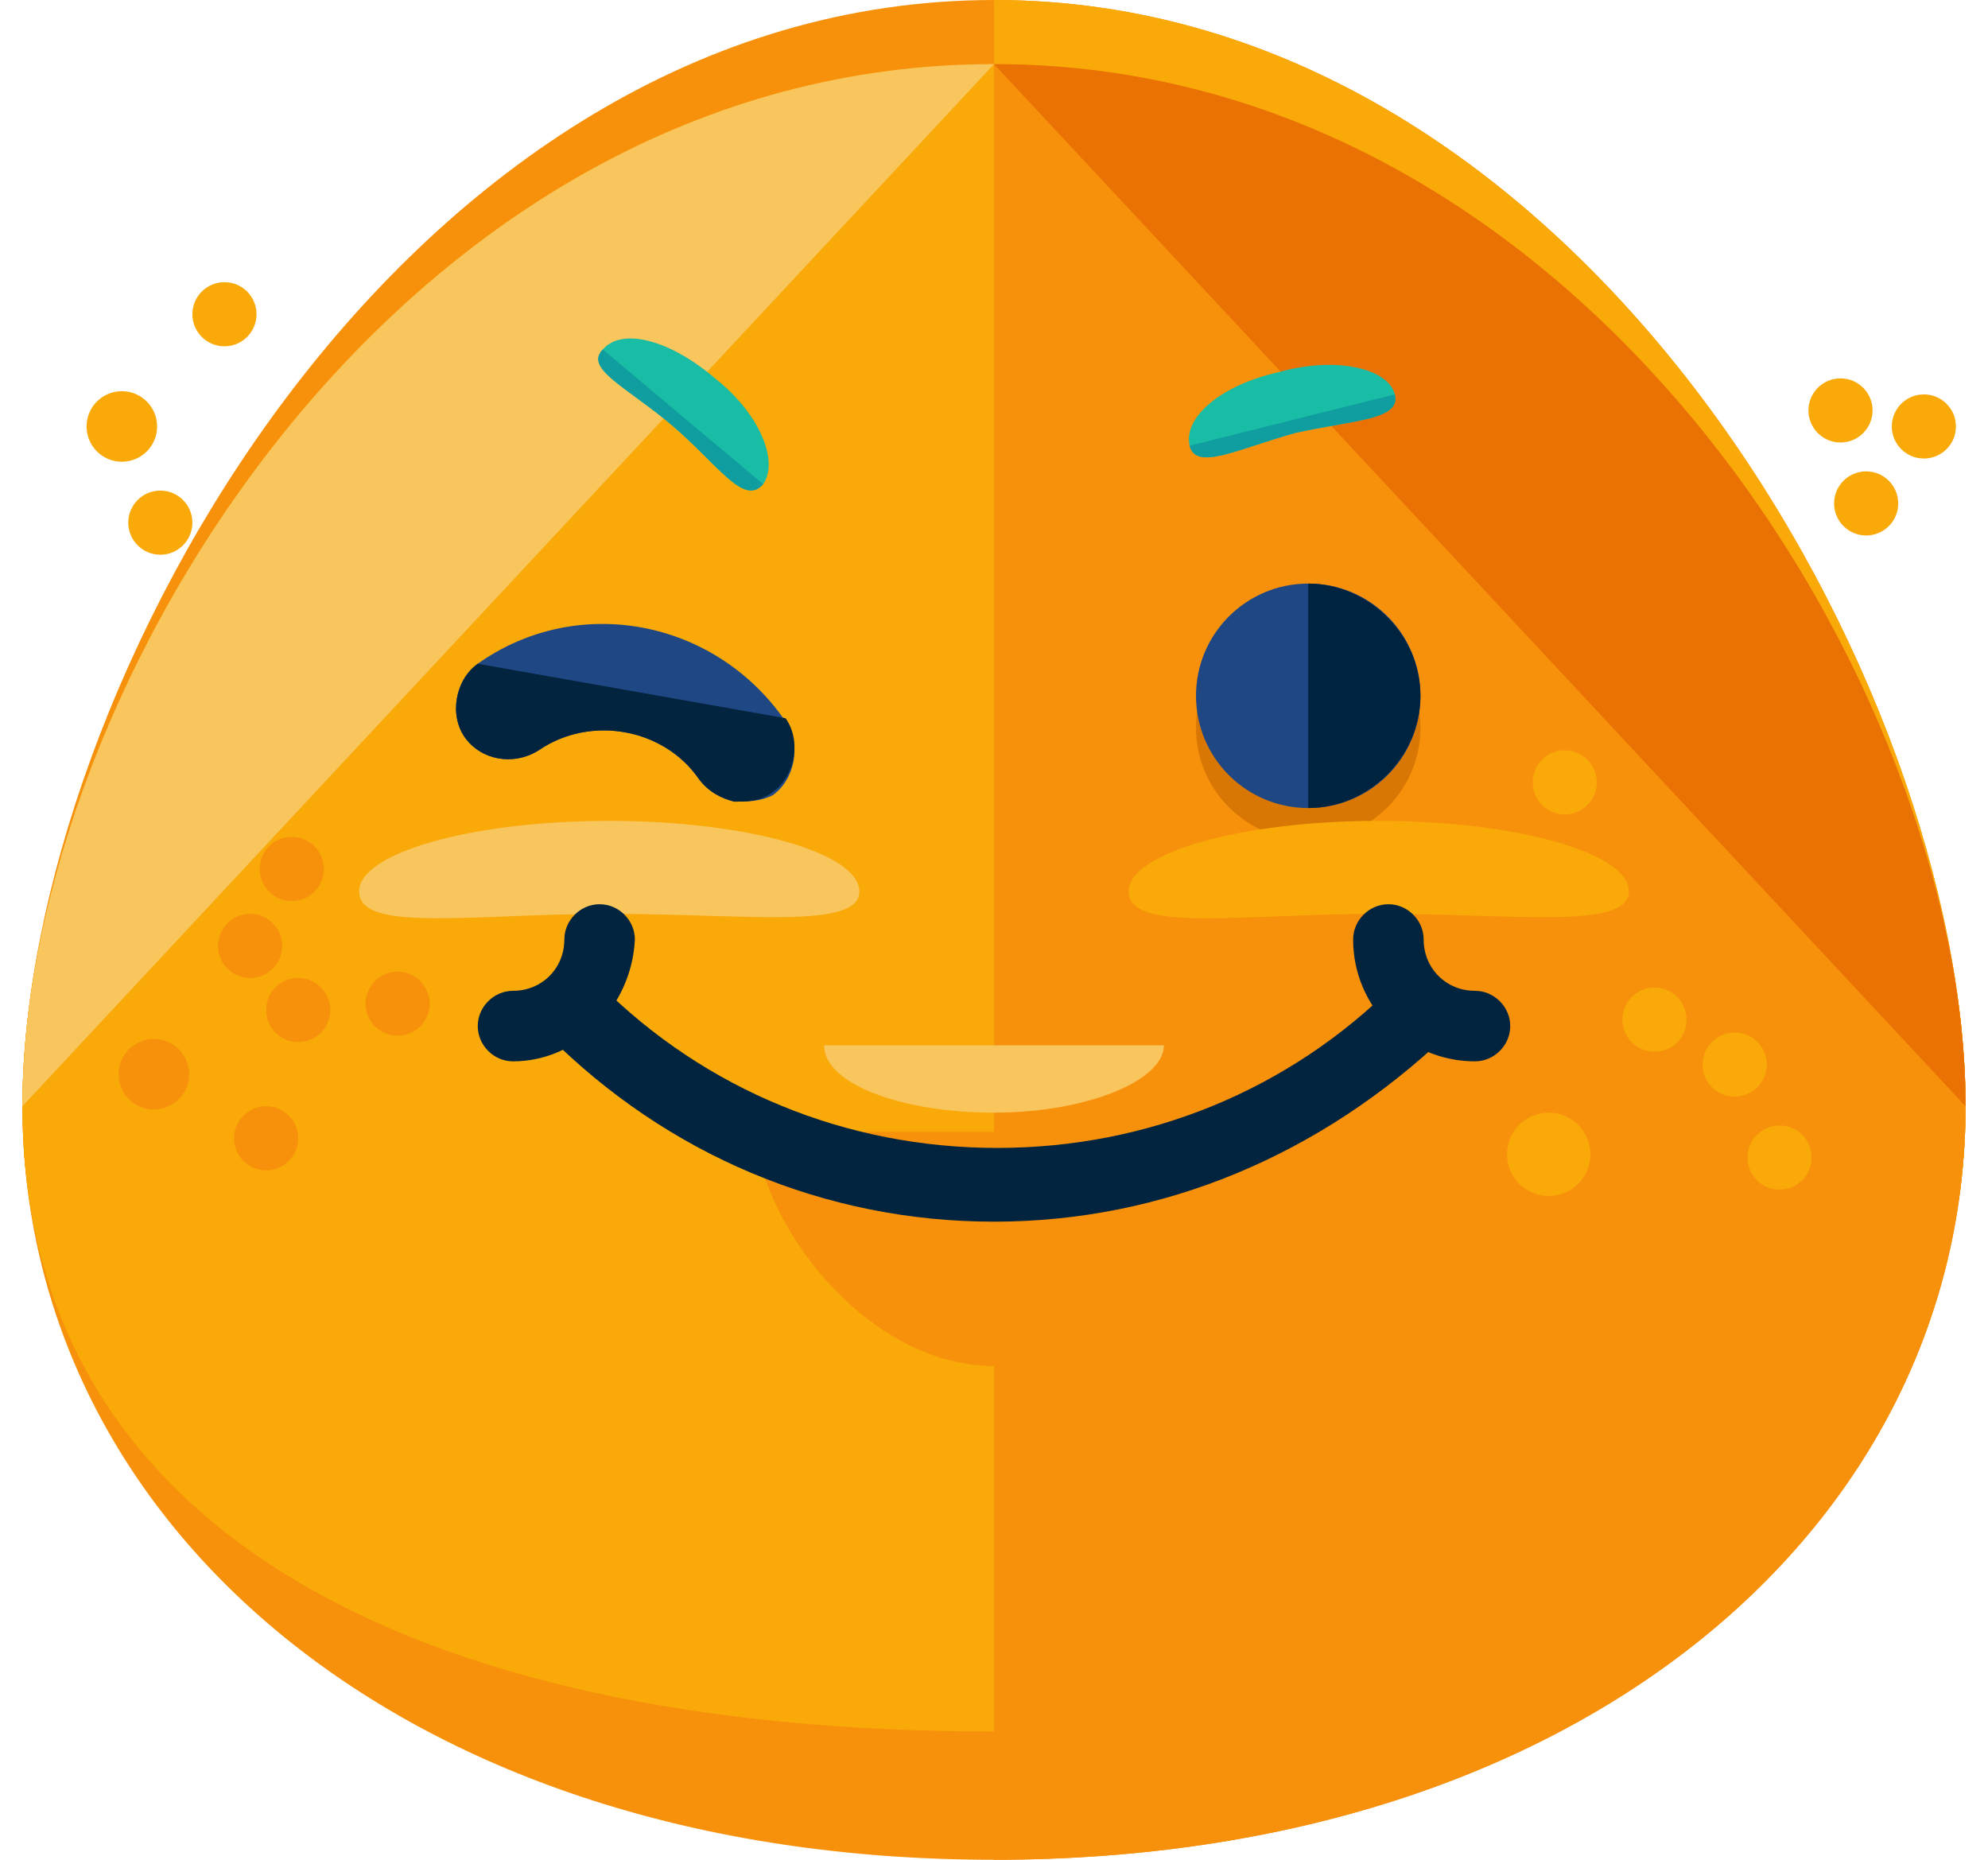<svg width="62" height="58" xmlns="http://www.w3.org/2000/svg"><g fill-rule="nonzero" fill="none"><path d="M61.3 34.5C61.3 47.5 49.4 58 31 58S.7 47.5.7 34.5 12.6 2 31 2s30.3 19.5 30.3 32.5Z" fill="#F7910B"/><path d="M61.3 34.5C61.3 47.5 49.4 54 31 54S.7 47.5.7 34.5 12.6 0 31 0s30.3 21.5 30.3 34.5Z" fill="#F7910B"/><path d="M31 0c18.4 0 30.3 21.5 30.3 34.5S49.4 54 31 54" fill="#F9A908"/><path d="M61.3 34.5C61.3 47.5 49.4 54 31 54S.7 47.5.7 34.5 12.6 2 31 2s30.3 19.5 30.3 32.5Z" fill="#F9A908"/><path d="M.7 34.5C.7 21.5 12.6 2 31 2" fill="#F9C55D"/><path d="M31 2c18.4 0 30.3 19.5 30.3 32.5S49.4 58 31 58" fill="#F7910B"/><path d="M31 2c18.4 0 30.3 19.5 30.3 32.5" fill="#EA7103"/><path d="M23.8 15.1c-.6.7-1.4-.6-2.8-1.8-1.4-1.2-2.8-1.8-2.2-2.4.6-.7 2.1-.3 3.5.9 1.4 1.1 2 2.6 1.5 3.3Z" fill="#19BCA4"/><path d="M23.8 15.1c-.6.7-1.4-.6-2.8-1.8-1.4-1.2-2.8-1.8-2.2-2.4" fill="#109DA0"/><path d="M37.1 13.9c.2.8 1.5.1 3.3-.4 1.8-.4 3.3-.4 3.1-1.2-.2-.8-1.8-1.2-3.6-.7-1.8.4-3 1.4-2.8 2.3Z" fill="#19BCA4"/><path d="M37.1 13.9c.2.8 1.5.1 3.3-.4 1.8-.4 3.3-.4 3.1-1.2" fill="#109DA0"/><path d="M36.3 32.6c0 1.1-2.4 2.1-5.3 2.1s-5.3-.9-5.3-2.1" fill="#F9C55D"/><circle fill="#F7910B" cx="9.3" cy="31.5" r="1"/><circle fill="#F7910B" cx="4.8" cy="33.5" r="1.1"/><circle fill="#F7910B" cx="7.8" cy="29.5" r="1"/><circle fill="#F7910B" cx="12.4" cy="31.3" r="1"/><circle fill="#F9A908" cx="51.6" cy="31.8" r="1"/><circle fill="#F9A908" cx="54.1" cy="33.2" r="1"/><circle fill="#F9A908" cx="48.8" cy="24.4" r="1"/><circle fill="#F9A908" cx="48.3" cy="36" r="1.3"/><circle fill="#F9A908" cx="55.5" cy="36.1" r="1"/><circle fill="#F7910B" cx="8.3" cy="35.5" r="1"/><circle fill="#F7910B" cx="9.1" cy="27.1" r="1"/><circle fill="#F9A908" cx="3.8" cy="13.3" r="1.1"/><circle fill="#F9A908" cx="7" cy="9.8" r="1"/><circle fill="#F9A908" cx="58.2" cy="15.7" r="1"/><path d="M22.9 25c-.4-.1-.8-.3-1.1-.7-1.1-1.6-3.4-2-5-.9-.8.5-1.8.3-2.3-.4-.5-.7-.3-1.8.4-2.3 3.1-2.2 7.4-1.4 9.6 1.8.5.7.3 1.8-.4 2.3-.4.2-.8.2-1.2.2Z" fill="#1E4784"/><path d="M24.5 22.4c.5.7.3 1.8-.4 2.3-.4.3-.8.3-1.2.3-.4-.1-.8-.3-1.1-.7-1.1-1.6-3.4-2-5-.9-.8.5-1.8.3-2.3-.4-.5-.7-.3-1.8.4-2.3" fill="#02243E"/><g transform="translate(37 18)"><circle fill="#D87703" cx="3.8" cy="4.7" r="3.5"/><circle fill="#1E4784" cx="3.8" cy="3.7" r="3.5"/><path d="M3.8.2c1.9 0 3.5 1.6 3.5 3.5S5.7 7.2 3.8 7.2" fill="#00233F"/></g><circle fill="#F9A908" cx="57.4" cy="12.8" r="1"/><circle fill="#F9A908" cx="60" cy="13.3" r="1"/><circle fill="#F9A908" cx="5" cy="16.3" r="1"/><path d="M26.8 27.8c0 1.2-3.5.7-7.8.7s-7.8.6-7.8-.7c0-1.2 3.5-2.2 7.8-2.2s7.8 1 7.8 2.2Z" fill="#F9C55D"/><path d="M50.8 27.8c0 1.2-3.5.7-7.8.7s-7.8.6-7.8-.7c0-1.2 3.5-2.2 7.8-2.2s7.8 1 7.8 2.2Z" fill="#F9A908"/><path d="M38.4 35.3c0 2.6-3.3 7.3-7.4 7.3-4.1 0-7.4-4.7-7.4-7.3" fill="#F7910B"/><g fill="#02243E"><path d="M16 33.1c-.6 0-1.1-.5-1.1-1.1 0-.6.5-1.1 1.1-1.1.9 0 1.6-.7 1.6-1.6 0-.6.5-1.1 1.1-1.1.6 0 1.1.5 1.1 1.1-.1 2.1-1.8 3.8-3.8 3.8ZM46 33.1c-2.1 0-3.8-1.7-3.8-3.8 0-.6.5-1.1 1.1-1.1.6 0 1.1.5 1.1 1.1 0 .9.7 1.6 1.6 1.6.6 0 1.1.5 1.1 1.1 0 .6-.5 1.1-1.1 1.1Z"/></g><path d="M31 38.1c-5.3 0-10.2-2.1-13.9-5.8-.4-.4-.4-1.1 0-1.6s1.1-.4 1.6 0c3.3 3.3 7.7 5.1 12.4 5.1s9.1-1.8 12.4-5.1c.4-.4 1.1-.4 1.6 0 .4.4.4 1.1 0 1.6-3.9 3.7-8.8 5.8-14.1 5.8Z" fill="#02243E"/></g></svg>
